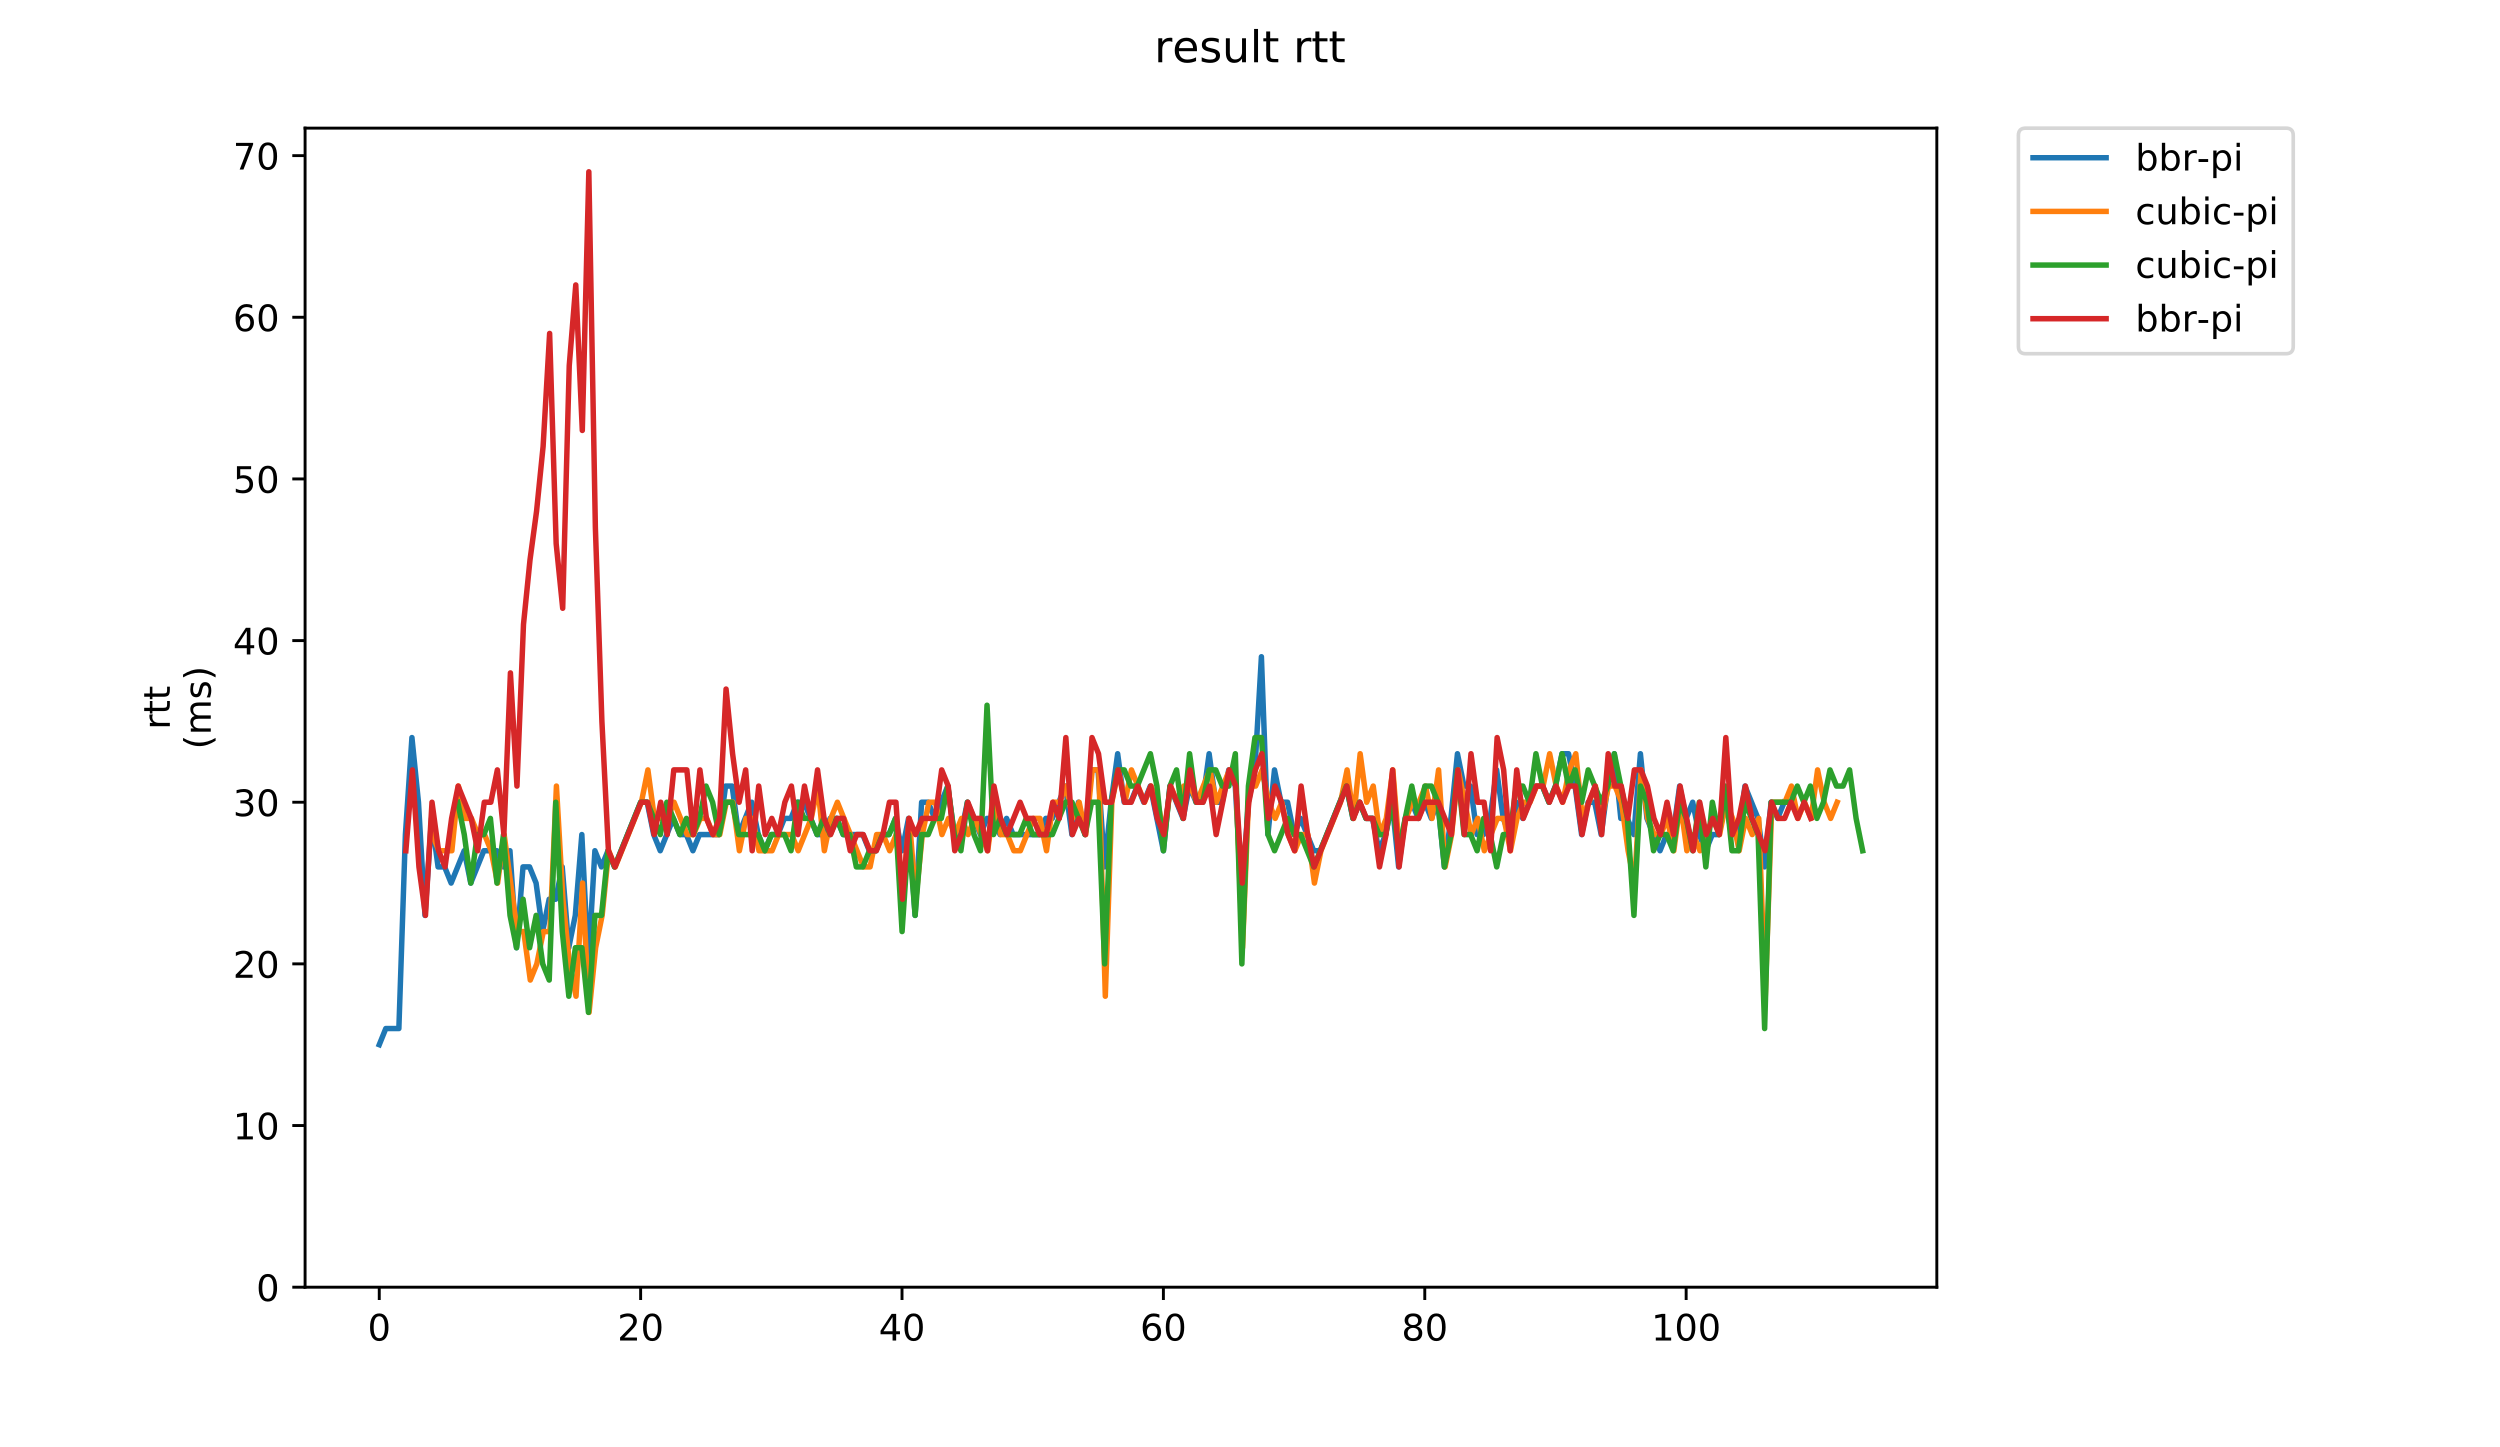 <?xml version="1.0" encoding="utf-8" standalone="no"?>
<!DOCTYPE svg PUBLIC "-//W3C//DTD SVG 1.1//EN"
  "http://www.w3.org/Graphics/SVG/1.1/DTD/svg11.dtd">
<!-- Created with matplotlib (https://matplotlib.org/) -->
<svg height="396pt" version="1.1" viewBox="0 0 684 396" width="684pt" xmlns="http://www.w3.org/2000/svg" xmlns:xlink="http://www.w3.org/1999/xlink">
 <defs>
  <style type="text/css">
*{stroke-linecap:butt;stroke-linejoin:round;}
  </style>
 </defs>
 <g id="figure_1">
  <g id="patch_1">
   <path d="M 0 396 
L 684 396 
L 684 0 
L 0 0 
z
" style="fill:#ffffff;"/>
  </g>
  <g id="axes_1">
   <g id="patch_2">
    <path d="M 83.472 352.174 
L 529.913 352.174 
L 529.913 35.062 
L 83.472 35.062 
z
" style="fill:#ffffff;"/>
   </g>
   <g id="matplotlib.axis_1">
    <g id="xtick_1">
     <g id="line2d_1">
      <defs>
       <path d="M 0 0 
L 0 3.5 
" id="m61454b95df" style="stroke:#000000;stroke-width:0.8;"/>
      </defs>
      <g>
       <use style="stroke:#000000;stroke-width:0.8;" x="103.765" xlink:href="#m61454b95df" y="352.174"/>
      </g>
     </g>
     <g id="text_1">
      <!-- 0 -->
      <defs>
       <path d="M 31.781 66.406 
Q 24.172 66.406 20.328 58.906 
Q 16.5 51.422 16.5 36.375 
Q 16.5 21.391 20.328 13.891 
Q 24.172 6.391 31.781 6.391 
Q 39.453 6.391 43.281 13.891 
Q 47.125 21.391 47.125 36.375 
Q 47.125 51.422 43.281 58.906 
Q 39.453 66.406 31.781 66.406 
z
M 31.781 74.219 
Q 44.047 74.219 50.516 64.516 
Q 56.984 54.828 56.984 36.375 
Q 56.984 17.969 50.516 8.266 
Q 44.047 -1.422 31.781 -1.422 
Q 19.531 -1.422 13.062 8.266 
Q 6.594 17.969 6.594 36.375 
Q 6.594 54.828 13.062 64.516 
Q 19.531 74.219 31.781 74.219 
z
" id="DejaVuSans-48"/>
      </defs>
      <g transform="translate(100.584 366.773)scale(0.1 -0.1)">
       <use xlink:href="#DejaVuSans-48"/>
      </g>
     </g>
    </g>
    <g id="xtick_2">
     <g id="line2d_2">
      <g>
       <use style="stroke:#000000;stroke-width:0.8;" x="175.278" xlink:href="#m61454b95df" y="352.174"/>
      </g>
     </g>
     <g id="text_2">
      <!-- 20 -->
      <defs>
       <path d="M 19.188 8.297 
L 53.609 8.297 
L 53.609 0 
L 7.328 0 
L 7.328 8.297 
Q 12.938 14.109 22.625 23.891 
Q 32.328 33.688 34.812 36.531 
Q 39.547 41.844 41.422 45.531 
Q 43.312 49.219 43.312 52.781 
Q 43.312 58.594 39.234 62.25 
Q 35.156 65.922 28.609 65.922 
Q 23.969 65.922 18.812 64.312 
Q 13.672 62.703 7.812 59.422 
L 7.812 69.391 
Q 13.766 71.781 18.938 73 
Q 24.125 74.219 28.422 74.219 
Q 39.75 74.219 46.484 68.547 
Q 53.219 62.891 53.219 53.422 
Q 53.219 48.922 51.531 44.891 
Q 49.859 40.875 45.406 35.406 
Q 44.188 33.984 37.641 27.219 
Q 31.109 20.453 19.188 8.297 
z
" id="DejaVuSans-50"/>
      </defs>
      <g transform="translate(168.916 366.773)scale(0.1 -0.1)">
       <use xlink:href="#DejaVuSans-50"/>
       <use x="63.623" xlink:href="#DejaVuSans-48"/>
      </g>
     </g>
    </g>
    <g id="xtick_3">
     <g id="line2d_3">
      <g>
       <use style="stroke:#000000;stroke-width:0.8;" x="246.791" xlink:href="#m61454b95df" y="352.174"/>
      </g>
     </g>
     <g id="text_3">
      <!-- 40 -->
      <defs>
       <path d="M 37.797 64.312 
L 12.891 25.391 
L 37.797 25.391 
z
M 35.203 72.906 
L 47.609 72.906 
L 47.609 25.391 
L 58.016 25.391 
L 58.016 17.188 
L 47.609 17.188 
L 47.609 0 
L 37.797 0 
L 37.797 17.188 
L 4.891 17.188 
L 4.891 26.703 
z
" id="DejaVuSans-52"/>
      </defs>
      <g transform="translate(240.429 366.773)scale(0.1 -0.1)">
       <use xlink:href="#DejaVuSans-52"/>
       <use x="63.623" xlink:href="#DejaVuSans-48"/>
      </g>
     </g>
    </g>
    <g id="xtick_4">
     <g id="line2d_4">
      <g>
       <use style="stroke:#000000;stroke-width:0.8;" x="318.305" xlink:href="#m61454b95df" y="352.174"/>
      </g>
     </g>
     <g id="text_4">
      <!-- 60 -->
      <defs>
       <path d="M 33.016 40.375 
Q 26.375 40.375 22.484 35.828 
Q 18.609 31.297 18.609 23.391 
Q 18.609 15.531 22.484 10.953 
Q 26.375 6.391 33.016 6.391 
Q 39.656 6.391 43.531 10.953 
Q 47.406 15.531 47.406 23.391 
Q 47.406 31.297 43.531 35.828 
Q 39.656 40.375 33.016 40.375 
z
M 52.594 71.297 
L 52.594 62.312 
Q 48.875 64.062 45.094 64.984 
Q 41.312 65.922 37.594 65.922 
Q 27.828 65.922 22.672 59.328 
Q 17.531 52.734 16.797 39.406 
Q 19.672 43.656 24.016 45.922 
Q 28.375 48.188 33.594 48.188 
Q 44.578 48.188 50.953 41.516 
Q 57.328 34.859 57.328 23.391 
Q 57.328 12.156 50.688 5.359 
Q 44.047 -1.422 33.016 -1.422 
Q 20.359 -1.422 13.672 8.266 
Q 6.984 17.969 6.984 36.375 
Q 6.984 53.656 15.188 63.938 
Q 23.391 74.219 37.203 74.219 
Q 40.922 74.219 44.703 73.484 
Q 48.484 72.75 52.594 71.297 
z
" id="DejaVuSans-54"/>
      </defs>
      <g transform="translate(311.942 366.773)scale(0.1 -0.1)">
       <use xlink:href="#DejaVuSans-54"/>
       <use x="63.623" xlink:href="#DejaVuSans-48"/>
      </g>
     </g>
    </g>
    <g id="xtick_5">
     <g id="line2d_5">
      <g>
       <use style="stroke:#000000;stroke-width:0.8;" x="389.818" xlink:href="#m61454b95df" y="352.174"/>
      </g>
     </g>
     <g id="text_5">
      <!-- 80 -->
      <defs>
       <path d="M 31.781 34.625 
Q 24.75 34.625 20.719 30.859 
Q 16.703 27.094 16.703 20.516 
Q 16.703 13.922 20.719 10.156 
Q 24.75 6.391 31.781 6.391 
Q 38.812 6.391 42.859 10.172 
Q 46.922 13.969 46.922 20.516 
Q 46.922 27.094 42.891 30.859 
Q 38.875 34.625 31.781 34.625 
z
M 21.922 38.812 
Q 15.578 40.375 12.031 44.719 
Q 8.5 49.078 8.5 55.328 
Q 8.5 64.062 14.719 69.141 
Q 20.953 74.219 31.781 74.219 
Q 42.672 74.219 48.875 69.141 
Q 55.078 64.062 55.078 55.328 
Q 55.078 49.078 51.531 44.719 
Q 48 40.375 41.703 38.812 
Q 48.828 37.156 52.797 32.312 
Q 56.781 27.484 56.781 20.516 
Q 56.781 9.906 50.312 4.234 
Q 43.844 -1.422 31.781 -1.422 
Q 19.734 -1.422 13.25 4.234 
Q 6.781 9.906 6.781 20.516 
Q 6.781 27.484 10.781 32.312 
Q 14.797 37.156 21.922 38.812 
z
M 18.312 54.391 
Q 18.312 48.734 21.844 45.562 
Q 25.391 42.391 31.781 42.391 
Q 38.141 42.391 41.719 45.562 
Q 45.312 48.734 45.312 54.391 
Q 45.312 60.062 41.719 63.234 
Q 38.141 66.406 31.781 66.406 
Q 25.391 66.406 21.844 63.234 
Q 18.312 60.062 18.312 54.391 
z
" id="DejaVuSans-56"/>
      </defs>
      <g transform="translate(383.455 366.773)scale(0.1 -0.1)">
       <use xlink:href="#DejaVuSans-56"/>
       <use x="63.623" xlink:href="#DejaVuSans-48"/>
      </g>
     </g>
    </g>
    <g id="xtick_6">
     <g id="line2d_6">
      <g>
       <use style="stroke:#000000;stroke-width:0.8;" x="461.331" xlink:href="#m61454b95df" y="352.174"/>
      </g>
     </g>
     <g id="text_6">
      <!-- 100 -->
      <defs>
       <path d="M 12.406 8.297 
L 28.516 8.297 
L 28.516 63.922 
L 10.984 60.406 
L 10.984 69.391 
L 28.422 72.906 
L 38.281 72.906 
L 38.281 8.297 
L 54.391 8.297 
L 54.391 0 
L 12.406 0 
z
" id="DejaVuSans-49"/>
      </defs>
      <g transform="translate(451.787 366.773)scale(0.1 -0.1)">
       <use xlink:href="#DejaVuSans-49"/>
       <use x="63.623" xlink:href="#DejaVuSans-48"/>
       <use x="127.246" xlink:href="#DejaVuSans-48"/>
      </g>
     </g>
    </g>
   </g>
   <g id="matplotlib.axis_2">
    <g id="ytick_1">
     <g id="line2d_7">
      <defs>
       <path d="M 0 0 
L -3.5 0 
" id="m5462e926d0" style="stroke:#000000;stroke-width:0.8;"/>
      </defs>
      <g>
       <use style="stroke:#000000;stroke-width:0.8;" x="83.472" xlink:href="#m5462e926d0" y="352.174"/>
      </g>
     </g>
     <g id="text_7">
      <!-- 0 -->
      <g transform="translate(70.11 355.973)scale(0.1 -0.1)">
       <use xlink:href="#DejaVuSans-48"/>
      </g>
     </g>
    </g>
    <g id="ytick_2">
     <g id="line2d_8">
      <g>
       <use style="stroke:#000000;stroke-width:0.8;" x="83.472" xlink:href="#m5462e926d0" y="307.947"/>
      </g>
     </g>
     <g id="text_8">
      <!-- 10 -->
      <g transform="translate(63.747 311.746)scale(0.1 -0.1)">
       <use xlink:href="#DejaVuSans-49"/>
       <use x="63.623" xlink:href="#DejaVuSans-48"/>
      </g>
     </g>
    </g>
    <g id="ytick_3">
     <g id="line2d_9">
      <g>
       <use style="stroke:#000000;stroke-width:0.8;" x="83.472" xlink:href="#m5462e926d0" y="263.719"/>
      </g>
     </g>
     <g id="text_9">
      <!-- 20 -->
      <g transform="translate(63.747 267.518)scale(0.1 -0.1)">
       <use xlink:href="#DejaVuSans-50"/>
       <use x="63.623" xlink:href="#DejaVuSans-48"/>
      </g>
     </g>
    </g>
    <g id="ytick_4">
     <g id="line2d_10">
      <g>
       <use style="stroke:#000000;stroke-width:0.8;" x="83.472" xlink:href="#m5462e926d0" y="219.491"/>
      </g>
     </g>
     <g id="text_10">
      <!-- 30 -->
      <defs>
       <path d="M 40.578 39.312 
Q 47.656 37.797 51.625 33 
Q 55.609 28.219 55.609 21.188 
Q 55.609 10.406 48.188 4.484 
Q 40.766 -1.422 27.094 -1.422 
Q 22.516 -1.422 17.656 -0.516 
Q 12.797 0.391 7.625 2.203 
L 7.625 11.719 
Q 11.719 9.328 16.594 8.109 
Q 21.484 6.891 26.812 6.891 
Q 36.078 6.891 40.938 10.547 
Q 45.797 14.203 45.797 21.188 
Q 45.797 27.641 41.281 31.266 
Q 36.766 34.906 28.719 34.906 
L 20.219 34.906 
L 20.219 43.016 
L 29.109 43.016 
Q 36.375 43.016 40.234 45.922 
Q 44.094 48.828 44.094 54.297 
Q 44.094 59.906 40.109 62.906 
Q 36.141 65.922 28.719 65.922 
Q 24.656 65.922 20.016 65.031 
Q 15.375 64.156 9.812 62.312 
L 9.812 71.094 
Q 15.438 72.656 20.344 73.438 
Q 25.25 74.219 29.594 74.219 
Q 40.828 74.219 47.359 69.109 
Q 53.906 64.016 53.906 55.328 
Q 53.906 49.266 50.438 45.094 
Q 46.969 40.922 40.578 39.312 
z
" id="DejaVuSans-51"/>
      </defs>
      <g transform="translate(63.747 223.291)scale(0.1 -0.1)">
       <use xlink:href="#DejaVuSans-51"/>
       <use x="63.623" xlink:href="#DejaVuSans-48"/>
      </g>
     </g>
    </g>
    <g id="ytick_5">
     <g id="line2d_11">
      <g>
       <use style="stroke:#000000;stroke-width:0.8;" x="83.472" xlink:href="#m5462e926d0" y="175.264"/>
      </g>
     </g>
     <g id="text_11">
      <!-- 40 -->
      <g transform="translate(63.747 179.063)scale(0.1 -0.1)">
       <use xlink:href="#DejaVuSans-52"/>
       <use x="63.623" xlink:href="#DejaVuSans-48"/>
      </g>
     </g>
    </g>
    <g id="ytick_6">
     <g id="line2d_12">
      <g>
       <use style="stroke:#000000;stroke-width:0.8;" x="83.472" xlink:href="#m5462e926d0" y="131.036"/>
      </g>
     </g>
     <g id="text_12">
      <!-- 50 -->
      <defs>
       <path d="M 10.797 72.906 
L 49.516 72.906 
L 49.516 64.594 
L 19.828 64.594 
L 19.828 46.734 
Q 21.969 47.469 24.109 47.828 
Q 26.266 48.188 28.422 48.188 
Q 40.625 48.188 47.75 41.5 
Q 54.891 34.812 54.891 23.391 
Q 54.891 11.625 47.562 5.094 
Q 40.234 -1.422 26.906 -1.422 
Q 22.312 -1.422 17.547 -0.641 
Q 12.797 0.141 7.719 1.703 
L 7.719 11.625 
Q 12.109 9.234 16.797 8.062 
Q 21.484 6.891 26.703 6.891 
Q 35.156 6.891 40.078 11.328 
Q 45.016 15.766 45.016 23.391 
Q 45.016 31 40.078 35.438 
Q 35.156 39.891 26.703 39.891 
Q 22.75 39.891 18.812 39.016 
Q 14.891 38.141 10.797 36.281 
z
" id="DejaVuSans-53"/>
      </defs>
      <g transform="translate(63.747 134.836)scale(0.1 -0.1)">
       <use xlink:href="#DejaVuSans-53"/>
       <use x="63.623" xlink:href="#DejaVuSans-48"/>
      </g>
     </g>
    </g>
    <g id="ytick_7">
     <g id="line2d_13">
      <g>
       <use style="stroke:#000000;stroke-width:0.8;" x="83.472" xlink:href="#m5462e926d0" y="86.809"/>
      </g>
     </g>
     <g id="text_13">
      <!-- 60 -->
      <g transform="translate(63.747 90.608)scale(0.1 -0.1)">
       <use xlink:href="#DejaVuSans-54"/>
       <use x="63.623" xlink:href="#DejaVuSans-48"/>
      </g>
     </g>
    </g>
    <g id="ytick_8">
     <g id="line2d_14">
      <g>
       <use style="stroke:#000000;stroke-width:0.8;" x="83.472" xlink:href="#m5462e926d0" y="42.581"/>
      </g>
     </g>
     <g id="text_14">
      <!-- 70 -->
      <defs>
       <path d="M 8.203 72.906 
L 55.078 72.906 
L 55.078 68.703 
L 28.609 0 
L 18.312 0 
L 43.219 64.594 
L 8.203 64.594 
z
" id="DejaVuSans-55"/>
      </defs>
      <g transform="translate(63.747 46.38)scale(0.1 -0.1)">
       <use xlink:href="#DejaVuSans-55"/>
       <use x="63.623" xlink:href="#DejaVuSans-48"/>
      </g>
     </g>
    </g>
    <g id="text_15">
     <!-- rtt -->
     <defs>
      <path d="M 41.109 46.297 
Q 39.594 47.172 37.812 47.578 
Q 36.031 48 33.891 48 
Q 26.266 48 22.188 43.047 
Q 18.109 38.094 18.109 28.812 
L 18.109 0 
L 9.078 0 
L 9.078 54.688 
L 18.109 54.688 
L 18.109 46.188 
Q 20.953 51.172 25.484 53.578 
Q 30.031 56 36.531 56 
Q 37.453 56 38.578 55.875 
Q 39.703 55.766 41.062 55.516 
z
" id="DejaVuSans-114"/>
      <path d="M 18.312 70.219 
L 18.312 54.688 
L 36.812 54.688 
L 36.812 47.703 
L 18.312 47.703 
L 18.312 18.016 
Q 18.312 11.328 20.141 9.422 
Q 21.969 7.516 27.594 7.516 
L 36.812 7.516 
L 36.812 0 
L 27.594 0 
Q 17.188 0 13.234 3.875 
Q 9.281 7.766 9.281 18.016 
L 9.281 47.703 
L 2.688 47.703 
L 2.688 54.688 
L 9.281 54.688 
L 9.281 70.219 
z
" id="DejaVuSans-116"/>
     </defs>
     <g transform="translate(46.47 199.594)rotate(-90)scale(0.1 -0.1)">
      <use xlink:href="#DejaVuSans-114"/>
      <use x="41.113" xlink:href="#DejaVuSans-116"/>
      <use x="80.322" xlink:href="#DejaVuSans-116"/>
     </g>
     <!-- (ms) -->
     <defs>
      <path d="M 31 75.875 
Q 24.469 64.656 21.281 53.656 
Q 18.109 42.672 18.109 31.391 
Q 18.109 20.125 21.312 9.062 
Q 24.516 -2 31 -13.188 
L 23.188 -13.188 
Q 15.875 -1.703 12.234 9.375 
Q 8.594 20.453 8.594 31.391 
Q 8.594 42.281 12.203 53.312 
Q 15.828 64.359 23.188 75.875 
z
" id="DejaVuSans-40"/>
      <path d="M 52 44.188 
Q 55.375 50.25 60.062 53.125 
Q 64.75 56 71.094 56 
Q 79.641 56 84.281 50.016 
Q 88.922 44.047 88.922 33.016 
L 88.922 0 
L 79.891 0 
L 79.891 32.719 
Q 79.891 40.578 77.094 44.375 
Q 74.312 48.188 68.609 48.188 
Q 61.625 48.188 57.562 43.547 
Q 53.516 38.922 53.516 30.906 
L 53.516 0 
L 44.484 0 
L 44.484 32.719 
Q 44.484 40.625 41.703 44.406 
Q 38.922 48.188 33.109 48.188 
Q 26.219 48.188 22.156 43.531 
Q 18.109 38.875 18.109 30.906 
L 18.109 0 
L 9.078 0 
L 9.078 54.688 
L 18.109 54.688 
L 18.109 46.188 
Q 21.188 51.219 25.484 53.609 
Q 29.781 56 35.688 56 
Q 41.656 56 45.828 52.969 
Q 50 49.953 52 44.188 
z
" id="DejaVuSans-109"/>
      <path d="M 44.281 53.078 
L 44.281 44.578 
Q 40.484 46.531 36.375 47.5 
Q 32.281 48.484 27.875 48.484 
Q 21.188 48.484 17.844 46.438 
Q 14.5 44.391 14.5 40.281 
Q 14.5 37.156 16.891 35.375 
Q 19.281 33.594 26.516 31.984 
L 29.594 31.297 
Q 39.156 29.25 43.188 25.516 
Q 47.219 21.781 47.219 15.094 
Q 47.219 7.469 41.188 3.016 
Q 35.156 -1.422 24.609 -1.422 
Q 20.219 -1.422 15.453 -0.562 
Q 10.688 0.297 5.422 2 
L 5.422 11.281 
Q 10.406 8.688 15.234 7.391 
Q 20.062 6.109 24.812 6.109 
Q 31.156 6.109 34.562 8.281 
Q 37.984 10.453 37.984 14.406 
Q 37.984 18.062 35.516 20.016 
Q 33.062 21.969 24.703 23.781 
L 21.578 24.516 
Q 13.234 26.266 9.516 29.906 
Q 5.812 33.547 5.812 39.891 
Q 5.812 47.609 11.281 51.797 
Q 16.75 56 26.812 56 
Q 31.781 56 36.172 55.266 
Q 40.578 54.547 44.281 53.078 
z
" id="DejaVuSans-115"/>
      <path d="M 8.016 75.875 
L 15.828 75.875 
Q 23.141 64.359 26.781 53.312 
Q 30.422 42.281 30.422 31.391 
Q 30.422 20.453 26.781 9.375 
Q 23.141 -1.703 15.828 -13.188 
L 8.016 -13.188 
Q 14.5 -2 17.703 9.062 
Q 20.906 20.125 20.906 31.391 
Q 20.906 42.672 17.703 53.656 
Q 14.5 64.656 8.016 75.875 
z
" id="DejaVuSans-41"/>
     </defs>
     <g transform="translate(57.668 204.995)rotate(-90)scale(0.1 -0.1)">
      <use xlink:href="#DejaVuSans-40"/>
      <use x="39.014" xlink:href="#DejaVuSans-109"/>
      <use x="136.426" xlink:href="#DejaVuSans-115"/>
      <use x="188.525" xlink:href="#DejaVuSans-41"/>
     </g>
    </g>
   </g>
   <g id="line2d_15">
    <path clip-path="url(#p58e3fdea45)" d="M 103.765 285.833 
L 105.553 281.41 
L 109.129 281.41 
L 110.916 228.337 
L 112.704 201.8 
L 114.492 219.491 
L 116.28 250.451 
L 118.068 223.914 
L 119.856 237.182 
L 121.643 237.182 
L 123.431 241.605 
L 127.007 232.76 
L 128.795 241.605 
L 132.37 232.76 
L 135.946 232.76 
L 137.734 237.182 
L 139.522 232.76 
L 141.31 259.296 
L 143.097 237.182 
L 144.885 237.182 
L 146.673 241.605 
L 148.461 254.874 
L 150.249 246.028 
L 152.036 246.028 
L 153.824 237.182 
L 155.612 259.296 
L 157.4 250.451 
L 159.188 228.337 
L 160.976 263.719 
L 162.763 232.76 
L 164.551 237.182 
L 166.339 232.76 
L 168.127 237.182 
L 175.278 219.491 
L 177.066 219.491 
L 178.854 228.337 
L 180.642 232.76 
L 184.217 223.914 
L 186.005 228.337 
L 187.793 228.337 
L 189.581 232.76 
L 191.369 228.337 
L 196.732 228.337 
L 198.52 215.069 
L 200.308 215.069 
L 202.096 228.337 
L 205.671 219.491 
L 207.459 228.337 
L 209.247 232.76 
L 211.035 228.337 
L 212.823 228.337 
L 214.611 223.914 
L 216.398 223.914 
L 218.186 219.491 
L 219.974 219.491 
L 223.55 228.337 
L 225.337 228.337 
L 227.125 223.914 
L 228.913 223.914 
L 230.701 228.337 
L 236.064 228.337 
L 237.852 232.76 
L 239.64 232.76 
L 241.428 228.337 
L 243.216 228.337 
L 245.004 223.914 
L 246.791 232.76 
L 248.579 223.914 
L 250.367 250.451 
L 252.155 219.491 
L 253.943 219.491 
L 255.731 223.914 
L 259.306 215.069 
L 261.094 228.337 
L 262.882 228.337 
L 264.67 219.491 
L 268.245 228.337 
L 270.033 223.914 
L 271.821 223.914 
L 273.609 228.337 
L 275.397 223.914 
L 277.185 228.337 
L 284.336 228.337 
L 286.124 223.914 
L 287.912 223.914 
L 291.487 215.069 
L 293.275 228.337 
L 295.063 219.491 
L 296.851 228.337 
L 298.638 210.646 
L 300.426 210.646 
L 302.214 237.182 
L 304.002 219.491 
L 305.79 206.223 
L 307.578 219.491 
L 309.365 219.491 
L 311.153 215.069 
L 312.941 219.491 
L 314.729 215.069 
L 318.305 232.76 
L 320.092 215.069 
L 323.668 223.914 
L 325.456 215.069 
L 327.244 219.491 
L 329.032 219.491 
L 330.819 206.223 
L 332.607 219.491 
L 334.395 219.491 
L 336.183 210.646 
L 337.971 215.069 
L 339.759 246.028 
L 341.546 219.491 
L 343.334 210.646 
L 345.122 179.687 
L 346.91 228.337 
L 348.698 210.646 
L 350.486 219.491 
L 352.273 219.491 
L 354.061 228.337 
L 355.849 223.914 
L 359.425 232.76 
L 361.213 232.76 
L 368.364 215.069 
L 370.152 223.914 
L 371.939 219.491 
L 373.727 223.914 
L 375.515 223.914 
L 377.303 232.76 
L 379.091 228.337 
L 380.879 219.491 
L 382.666 237.182 
L 384.454 223.914 
L 386.242 219.491 
L 388.03 223.914 
L 389.818 219.491 
L 391.606 223.914 
L 393.393 219.491 
L 395.181 237.182 
L 396.969 223.914 
L 398.757 206.223 
L 400.545 215.069 
L 402.333 215.069 
L 404.12 228.337 
L 405.908 228.337 
L 407.696 223.914 
L 409.484 210.646 
L 411.272 223.914 
L 413.06 228.337 
L 414.847 219.491 
L 416.635 223.914 
L 420.211 215.069 
L 421.999 215.069 
L 423.787 219.491 
L 425.574 215.069 
L 427.362 206.223 
L 429.15 206.223 
L 430.938 215.069 
L 432.726 228.337 
L 434.514 219.491 
L 436.301 219.491 
L 438.089 228.337 
L 439.877 215.069 
L 441.665 206.223 
L 443.453 223.914 
L 445.24 223.914 
L 447.028 228.337 
L 448.816 206.223 
L 450.604 223.914 
L 454.18 232.76 
L 455.967 228.337 
L 457.755 228.337 
L 459.543 215.069 
L 461.331 223.914 
L 463.119 219.491 
L 464.907 228.337 
L 466.694 232.76 
L 468.482 228.337 
L 470.27 228.337 
L 472.058 219.491 
L 473.846 228.337 
L 475.634 228.337 
L 477.421 215.069 
L 480.997 223.914 
L 482.785 237.182 
L 484.573 219.491 
L 486.361 223.914 
L 488.148 219.491 
L 488.148 219.491 
" style="fill:none;stroke:#1f77b4;stroke-linecap:square;stroke-width:1.5;"/>
   </g>
   <g id="line2d_16">
    <path clip-path="url(#p58e3fdea45)" d="M 118.268 228.337 
L 120.056 232.76 
L 123.631 232.76 
L 125.419 215.069 
L 127.207 223.914 
L 128.995 223.914 
L 130.783 228.337 
L 132.571 228.337 
L 134.358 232.76 
L 136.146 241.605 
L 137.934 228.337 
L 141.51 254.874 
L 143.298 254.874 
L 145.085 268.142 
L 146.873 263.719 
L 148.661 254.874 
L 150.449 254.874 
L 152.237 215.069 
L 154.025 246.028 
L 155.812 263.719 
L 157.6 272.565 
L 159.388 241.605 
L 161.176 276.987 
L 162.964 259.296 
L 164.752 250.451 
L 166.539 232.76 
L 168.327 237.182 
L 175.479 219.491 
L 177.266 210.646 
L 179.054 223.914 
L 182.63 223.914 
L 184.418 219.491 
L 187.993 228.337 
L 189.781 228.337 
L 191.569 223.914 
L 193.357 223.914 
L 195.145 228.337 
L 196.932 228.337 
L 198.72 219.491 
L 200.508 219.491 
L 202.296 232.76 
L 204.084 223.914 
L 205.872 223.914 
L 207.659 232.76 
L 211.235 232.76 
L 213.023 228.337 
L 216.599 228.337 
L 218.386 232.76 
L 221.962 223.914 
L 223.75 215.069 
L 225.538 232.76 
L 227.326 223.914 
L 229.113 219.491 
L 236.265 237.182 
L 238.053 237.182 
L 239.84 228.337 
L 241.628 228.337 
L 243.416 232.76 
L 245.204 228.337 
L 246.992 246.028 
L 248.78 223.914 
L 250.567 246.028 
L 252.355 228.337 
L 254.143 219.491 
L 255.931 219.491 
L 257.719 228.337 
L 259.506 223.914 
L 261.294 228.337 
L 263.082 223.914 
L 264.87 228.337 
L 266.658 223.914 
L 270.233 232.76 
L 272.021 219.491 
L 273.809 228.337 
L 275.597 228.337 
L 277.385 232.76 
L 279.173 232.76 
L 282.748 223.914 
L 284.536 223.914 
L 286.324 232.76 
L 288.112 219.491 
L 289.9 219.491 
L 291.687 215.069 
L 293.475 223.914 
L 295.263 219.491 
L 297.051 228.337 
L 298.839 210.646 
L 300.627 210.646 
L 302.414 272.565 
L 304.202 219.491 
L 305.99 210.646 
L 307.778 219.491 
L 309.566 210.646 
L 313.141 219.491 
L 314.929 215.069 
L 316.717 219.491 
L 318.505 228.337 
L 320.293 215.069 
L 322.081 219.491 
L 323.868 215.069 
L 325.656 215.069 
L 327.444 219.491 
L 331.02 210.646 
L 332.807 219.491 
L 336.383 210.646 
L 338.171 215.069 
L 339.959 259.296 
L 341.747 215.069 
L 343.534 215.069 
L 345.322 210.646 
L 347.11 219.491 
L 348.898 223.914 
L 350.686 219.491 
L 352.474 228.337 
L 354.261 232.76 
L 356.049 228.337 
L 357.837 228.337 
L 359.625 241.605 
L 361.413 232.76 
L 366.776 219.491 
L 368.564 210.646 
L 370.352 223.914 
L 372.14 206.223 
L 373.928 219.491 
L 375.715 215.069 
L 377.503 228.337 
L 379.291 223.914 
L 381.079 210.646 
L 382.867 232.76 
L 384.655 223.914 
L 386.442 219.491 
L 388.23 219.491 
L 390.018 215.069 
L 391.806 223.914 
L 393.594 210.646 
L 395.382 237.182 
L 397.169 228.337 
L 398.957 210.646 
L 402.533 228.337 
L 404.321 223.914 
L 406.108 232.76 
L 409.684 223.914 
L 411.472 223.914 
L 413.26 232.76 
L 415.048 223.914 
L 416.835 219.491 
L 418.623 219.491 
L 420.411 215.069 
L 422.199 215.069 
L 423.987 206.223 
L 425.775 215.069 
L 427.562 219.491 
L 429.35 210.646 
L 431.138 206.223 
L 432.926 223.914 
L 436.502 215.069 
L 438.289 223.914 
L 440.077 215.069 
L 441.865 215.069 
L 443.653 219.491 
L 445.441 232.76 
L 447.229 241.605 
L 449.016 210.646 
L 450.804 223.914 
L 452.592 228.337 
L 454.38 228.337 
L 456.168 223.914 
L 457.956 232.76 
L 459.743 219.491 
L 461.531 232.76 
L 463.319 228.337 
L 465.107 232.76 
L 468.682 223.914 
L 470.47 228.337 
L 472.258 219.491 
L 474.046 223.914 
L 475.834 232.76 
L 477.622 223.914 
L 479.409 228.337 
L 481.197 223.914 
L 482.985 272.565 
L 484.773 219.491 
L 488.349 219.491 
L 490.136 215.069 
L 491.924 223.914 
L 493.712 219.491 
L 495.5 223.914 
L 497.288 210.646 
L 499.076 219.491 
L 500.863 223.914 
L 502.651 219.491 
L 502.651 219.491 
" style="fill:none;stroke:#ff7f0e;stroke-linecap:square;stroke-width:1.5;"/>
   </g>
   <g id="line2d_17">
    <path clip-path="url(#p58e3fdea45)" d="M 125.237 219.491 
L 127.025 228.337 
L 128.813 241.605 
L 130.6 228.337 
L 132.388 228.337 
L 134.176 223.914 
L 135.964 241.605 
L 137.752 228.337 
L 139.54 250.451 
L 141.327 259.296 
L 143.115 246.028 
L 144.903 259.296 
L 146.691 250.451 
L 148.479 263.719 
L 150.267 268.142 
L 152.054 219.491 
L 153.842 254.874 
L 155.63 272.565 
L 157.418 259.296 
L 159.206 259.296 
L 160.994 276.987 
L 162.781 250.451 
L 164.569 250.451 
L 166.357 232.76 
L 168.145 237.182 
L 175.296 219.491 
L 177.084 219.491 
L 180.66 228.337 
L 182.447 219.491 
L 186.023 228.337 
L 187.811 223.914 
L 189.599 228.337 
L 191.387 223.914 
L 193.174 215.069 
L 194.962 219.491 
L 196.75 228.337 
L 198.538 219.491 
L 200.326 219.491 
L 202.114 228.337 
L 207.477 228.337 
L 209.265 232.76 
L 211.053 228.337 
L 214.628 228.337 
L 216.416 232.76 
L 218.204 219.491 
L 219.992 223.914 
L 221.78 223.914 
L 223.568 228.337 
L 225.355 223.914 
L 227.143 228.337 
L 228.931 223.914 
L 230.719 228.337 
L 232.507 228.337 
L 234.295 237.182 
L 236.082 237.182 
L 237.87 232.76 
L 239.658 232.76 
L 241.446 228.337 
L 243.234 228.337 
L 245.021 223.914 
L 246.809 254.874 
L 248.597 228.337 
L 250.385 250.451 
L 252.173 228.337 
L 253.961 228.337 
L 255.748 223.914 
L 257.536 223.914 
L 259.324 215.069 
L 261.112 228.337 
L 262.9 232.76 
L 264.688 219.491 
L 266.475 228.337 
L 268.263 232.76 
L 270.051 192.955 
L 271.839 228.337 
L 273.627 223.914 
L 275.415 228.337 
L 278.99 228.337 
L 280.778 223.914 
L 282.566 228.337 
L 287.929 228.337 
L 291.505 219.491 
L 293.293 219.491 
L 296.869 228.337 
L 298.656 219.491 
L 300.444 219.491 
L 302.232 263.719 
L 304.02 219.491 
L 305.808 210.646 
L 307.596 210.646 
L 309.383 215.069 
L 311.171 215.069 
L 314.747 206.223 
L 316.535 215.069 
L 318.322 232.76 
L 320.11 215.069 
L 321.898 210.646 
L 323.686 223.914 
L 325.474 206.223 
L 327.262 219.491 
L 329.049 219.491 
L 330.837 210.646 
L 332.625 210.646 
L 334.413 215.069 
L 336.201 215.069 
L 337.989 206.223 
L 339.776 263.719 
L 341.564 215.069 
L 343.352 201.8 
L 345.14 201.8 
L 346.928 228.337 
L 348.716 232.76 
L 352.291 223.914 
L 354.079 228.337 
L 355.867 228.337 
L 359.443 237.182 
L 368.382 215.069 
L 370.17 223.914 
L 371.957 219.491 
L 373.745 223.914 
L 375.533 223.914 
L 377.321 228.337 
L 379.109 228.337 
L 380.897 219.491 
L 382.684 232.76 
L 386.26 215.069 
L 388.048 223.914 
L 389.836 215.069 
L 391.623 215.069 
L 393.411 219.491 
L 395.199 237.182 
L 396.987 228.337 
L 398.775 210.646 
L 400.563 228.337 
L 402.35 228.337 
L 404.138 232.76 
L 405.926 223.914 
L 407.714 228.337 
L 409.502 237.182 
L 411.29 228.337 
L 413.077 228.337 
L 414.865 215.069 
L 416.653 215.069 
L 418.441 219.491 
L 420.229 206.223 
L 422.017 215.069 
L 423.804 219.491 
L 425.592 215.069 
L 427.38 206.223 
L 429.168 215.069 
L 430.956 210.646 
L 432.744 219.491 
L 434.531 210.646 
L 438.107 219.491 
L 439.895 215.069 
L 441.683 206.223 
L 445.258 223.914 
L 447.046 250.451 
L 448.834 215.069 
L 450.622 219.491 
L 452.41 232.76 
L 454.198 228.337 
L 455.985 228.337 
L 457.773 232.76 
L 459.561 219.491 
L 461.349 223.914 
L 463.137 232.76 
L 464.924 219.491 
L 466.712 237.182 
L 468.5 219.491 
L 470.288 228.337 
L 472.076 215.069 
L 473.864 232.76 
L 475.651 232.76 
L 477.439 219.491 
L 481.015 228.337 
L 482.803 281.41 
L 484.591 219.491 
L 489.954 219.491 
L 491.742 215.069 
L 493.53 219.491 
L 495.318 215.069 
L 497.105 223.914 
L 498.893 219.491 
L 500.681 210.646 
L 502.469 215.069 
L 504.257 215.069 
L 506.045 210.646 
L 507.832 223.914 
L 509.62 232.76 
L 509.62 232.76 
" style="fill:none;stroke:#2ca02c;stroke-linecap:square;stroke-width:1.5;"/>
   </g>
   <g id="line2d_18">
    <path clip-path="url(#p58e3fdea45)" d="M 111.045 232.76 
L 112.833 210.646 
L 114.621 237.182 
L 116.409 250.451 
L 118.196 219.491 
L 119.984 232.76 
L 121.772 237.182 
L 123.56 223.914 
L 125.348 215.069 
L 128.923 223.914 
L 130.711 232.76 
L 132.499 219.491 
L 134.287 219.491 
L 136.075 210.646 
L 137.863 228.337 
L 139.65 184.109 
L 141.438 215.069 
L 143.226 170.841 
L 145.014 153.15 
L 146.802 139.882 
L 148.59 122.191 
L 150.377 91.232 
L 152.165 148.727 
L 153.953 166.418 
L 155.741 100.077 
L 157.529 77.963 
L 159.317 117.768 
L 161.104 47.004 
L 162.892 144.305 
L 164.68 197.378 
L 166.468 232.76 
L 168.256 237.182 
L 175.407 219.491 
L 177.195 219.491 
L 178.983 228.337 
L 180.77 219.491 
L 182.558 228.337 
L 184.346 210.646 
L 187.922 210.646 
L 189.71 228.337 
L 191.497 210.646 
L 193.285 223.914 
L 195.073 228.337 
L 196.861 223.914 
L 198.649 188.532 
L 200.437 206.223 
L 202.224 219.491 
L 204.012 210.646 
L 205.8 232.76 
L 207.588 215.069 
L 209.376 228.337 
L 211.164 223.914 
L 212.951 228.337 
L 214.739 219.491 
L 216.527 215.069 
L 218.315 228.337 
L 220.103 215.069 
L 221.891 223.914 
L 223.678 210.646 
L 225.466 223.914 
L 227.254 228.337 
L 229.042 223.914 
L 230.83 223.914 
L 232.618 232.76 
L 234.405 228.337 
L 236.193 228.337 
L 237.981 232.76 
L 239.769 232.76 
L 241.557 228.337 
L 243.345 219.491 
L 245.132 219.491 
L 246.92 246.028 
L 248.708 223.914 
L 250.496 228.337 
L 252.284 223.914 
L 255.859 223.914 
L 257.647 210.646 
L 259.435 215.069 
L 261.223 232.76 
L 263.011 228.337 
L 264.798 219.491 
L 266.586 223.914 
L 268.374 223.914 
L 270.162 232.76 
L 271.95 215.069 
L 273.738 223.914 
L 275.525 228.337 
L 279.101 219.491 
L 280.889 223.914 
L 282.677 223.914 
L 284.465 228.337 
L 286.252 228.337 
L 288.04 219.491 
L 289.828 223.914 
L 291.616 201.8 
L 293.404 228.337 
L 295.192 223.914 
L 296.979 228.337 
L 298.767 201.8 
L 300.555 206.223 
L 302.343 219.491 
L 304.131 219.491 
L 305.919 210.646 
L 307.706 219.491 
L 309.494 219.491 
L 311.282 215.069 
L 313.07 219.491 
L 314.858 215.069 
L 316.646 223.914 
L 318.433 228.337 
L 320.221 215.069 
L 323.797 223.914 
L 325.585 210.646 
L 327.372 219.491 
L 329.16 219.491 
L 330.948 215.069 
L 332.736 228.337 
L 336.312 210.646 
L 338.099 215.069 
L 339.887 241.605 
L 341.675 219.491 
L 343.463 210.646 
L 345.251 206.223 
L 347.039 223.914 
L 348.826 215.069 
L 350.614 219.491 
L 352.402 228.337 
L 354.19 232.76 
L 355.978 215.069 
L 357.766 228.337 
L 359.553 237.182 
L 368.493 215.069 
L 370.28 223.914 
L 372.068 219.491 
L 373.856 223.914 
L 375.644 223.914 
L 377.432 237.182 
L 379.22 228.337 
L 381.007 210.646 
L 382.795 237.182 
L 384.583 223.914 
L 388.159 223.914 
L 389.947 219.491 
L 393.522 219.491 
L 397.098 228.337 
L 398.886 210.646 
L 400.673 228.337 
L 402.461 206.223 
L 404.249 219.491 
L 406.037 219.491 
L 407.825 232.76 
L 409.613 201.8 
L 411.4 210.646 
L 413.188 232.76 
L 414.976 210.646 
L 416.764 223.914 
L 420.34 215.069 
L 422.127 215.069 
L 423.915 219.491 
L 425.703 215.069 
L 427.491 219.491 
L 429.279 215.069 
L 431.067 215.069 
L 432.854 228.337 
L 434.642 219.491 
L 436.43 215.069 
L 438.218 228.337 
L 440.006 206.223 
L 441.794 215.069 
L 443.581 215.069 
L 445.369 223.914 
L 447.157 210.646 
L 448.945 210.646 
L 450.733 215.069 
L 452.521 223.914 
L 454.308 228.337 
L 456.096 219.491 
L 457.884 228.337 
L 459.672 215.069 
L 463.247 232.76 
L 465.035 219.491 
L 466.823 228.337 
L 468.611 223.914 
L 470.399 228.337 
L 472.187 201.8 
L 473.974 228.337 
L 475.762 223.914 
L 477.55 215.069 
L 479.338 223.914 
L 482.914 232.76 
L 484.701 219.491 
L 486.489 223.914 
L 488.277 223.914 
L 490.065 219.491 
L 491.853 223.914 
L 493.641 219.491 
L 495.428 223.914 
L 495.428 223.914 
" style="fill:none;stroke:#d62728;stroke-linecap:square;stroke-width:1.5;"/>
   </g>
   <g id="patch_3">
    <path d="M 83.472 352.174 
L 83.472 35.062 
" style="fill:none;stroke:#000000;stroke-linecap:square;stroke-linejoin:miter;stroke-width:0.8;"/>
   </g>
   <g id="patch_4">
    <path d="M 529.913 352.174 
L 529.913 35.062 
" style="fill:none;stroke:#000000;stroke-linecap:square;stroke-linejoin:miter;stroke-width:0.8;"/>
   </g>
   <g id="patch_5">
    <path d="M 83.472 352.174 
L 529.913 352.174 
" style="fill:none;stroke:#000000;stroke-linecap:square;stroke-linejoin:miter;stroke-width:0.8;"/>
   </g>
   <g id="patch_6">
    <path d="M 83.472 35.062 
L 529.913 35.062 
" style="fill:none;stroke:#000000;stroke-linecap:square;stroke-linejoin:miter;stroke-width:0.8;"/>
   </g>
   <g id="legend_1">
    <g id="patch_7">
     <path d="M 554.235 96.775 
L 625.43 96.775 
Q 627.43 96.775 627.43 94.775 
L 627.43 37.062 
Q 627.43 35.062 625.43 35.062 
L 554.235 35.062 
Q 552.235 35.062 552.235 37.062 
L 552.235 94.775 
Q 552.235 96.775 554.235 96.775 
z
" style="fill:#ffffff;opacity:0.8;stroke:#cccccc;stroke-linejoin:miter;"/>
    </g>
    <g id="line2d_19">
     <path d="M 556.235 43.161 
L 576.235 43.161 
" style="fill:none;stroke:#1f77b4;stroke-linecap:square;stroke-width:1.5;"/>
    </g>
    <g id="line2d_20"/>
    <g id="text_16">
     <!-- bbr-pi -->
     <defs>
      <path d="M 48.688 27.297 
Q 48.688 37.203 44.609 42.844 
Q 40.531 48.484 33.406 48.484 
Q 26.266 48.484 22.188 42.844 
Q 18.109 37.203 18.109 27.297 
Q 18.109 17.391 22.188 11.75 
Q 26.266 6.109 33.406 6.109 
Q 40.531 6.109 44.609 11.75 
Q 48.688 17.391 48.688 27.297 
z
M 18.109 46.391 
Q 20.953 51.266 25.266 53.625 
Q 29.594 56 35.594 56 
Q 45.562 56 51.781 48.094 
Q 58.016 40.188 58.016 27.297 
Q 58.016 14.406 51.781 6.484 
Q 45.562 -1.422 35.594 -1.422 
Q 29.594 -1.422 25.266 0.953 
Q 20.953 3.328 18.109 8.203 
L 18.109 0 
L 9.078 0 
L 9.078 75.984 
L 18.109 75.984 
z
" id="DejaVuSans-98"/>
      <path d="M 4.891 31.391 
L 31.203 31.391 
L 31.203 23.391 
L 4.891 23.391 
z
" id="DejaVuSans-45"/>
      <path d="M 18.109 8.203 
L 18.109 -20.797 
L 9.078 -20.797 
L 9.078 54.688 
L 18.109 54.688 
L 18.109 46.391 
Q 20.953 51.266 25.266 53.625 
Q 29.594 56 35.594 56 
Q 45.562 56 51.781 48.094 
Q 58.016 40.188 58.016 27.297 
Q 58.016 14.406 51.781 6.484 
Q 45.562 -1.422 35.594 -1.422 
Q 29.594 -1.422 25.266 0.953 
Q 20.953 3.328 18.109 8.203 
z
M 48.688 27.297 
Q 48.688 37.203 44.609 42.844 
Q 40.531 48.484 33.406 48.484 
Q 26.266 48.484 22.188 42.844 
Q 18.109 37.203 18.109 27.297 
Q 18.109 17.391 22.188 11.75 
Q 26.266 6.109 33.406 6.109 
Q 40.531 6.109 44.609 11.75 
Q 48.688 17.391 48.688 27.297 
z
" id="DejaVuSans-112"/>
      <path d="M 9.422 54.688 
L 18.406 54.688 
L 18.406 0 
L 9.422 0 
z
M 9.422 75.984 
L 18.406 75.984 
L 18.406 64.594 
L 9.422 64.594 
z
" id="DejaVuSans-105"/>
     </defs>
     <g transform="translate(584.235 46.661)scale(0.1 -0.1)">
      <use xlink:href="#DejaVuSans-98"/>
      <use x="63.477" xlink:href="#DejaVuSans-98"/>
      <use x="126.953" xlink:href="#DejaVuSans-114"/>
      <use x="167.973" xlink:href="#DejaVuSans-45"/>
      <use x="204.057" xlink:href="#DejaVuSans-112"/>
      <use x="267.533" xlink:href="#DejaVuSans-105"/>
     </g>
    </g>
    <g id="line2d_21">
     <path d="M 556.235 57.839 
L 576.235 57.839 
" style="fill:none;stroke:#ff7f0e;stroke-linecap:square;stroke-width:1.5;"/>
    </g>
    <g id="line2d_22"/>
    <g id="text_17">
     <!-- cubic-pi -->
     <defs>
      <path d="M 48.781 52.594 
L 48.781 44.188 
Q 44.969 46.297 41.141 47.344 
Q 37.312 48.391 33.406 48.391 
Q 24.656 48.391 19.812 42.844 
Q 14.984 37.312 14.984 27.297 
Q 14.984 17.281 19.812 11.734 
Q 24.656 6.203 33.406 6.203 
Q 37.312 6.203 41.141 7.25 
Q 44.969 8.297 48.781 10.406 
L 48.781 2.094 
Q 45.016 0.344 40.984 -0.531 
Q 36.969 -1.422 32.422 -1.422 
Q 20.062 -1.422 12.781 6.344 
Q 5.516 14.109 5.516 27.297 
Q 5.516 40.672 12.859 48.328 
Q 20.219 56 33.016 56 
Q 37.156 56 41.109 55.141 
Q 45.062 54.297 48.781 52.594 
z
" id="DejaVuSans-99"/>
      <path d="M 8.5 21.578 
L 8.5 54.688 
L 17.484 54.688 
L 17.484 21.922 
Q 17.484 14.156 20.5 10.266 
Q 23.531 6.391 29.594 6.391 
Q 36.859 6.391 41.078 11.031 
Q 45.312 15.672 45.312 23.688 
L 45.312 54.688 
L 54.297 54.688 
L 54.297 0 
L 45.312 0 
L 45.312 8.406 
Q 42.047 3.422 37.719 1 
Q 33.406 -1.422 27.688 -1.422 
Q 18.266 -1.422 13.375 4.438 
Q 8.5 10.297 8.5 21.578 
z
M 31.109 56 
z
" id="DejaVuSans-117"/>
     </defs>
     <g transform="translate(584.235 61.339)scale(0.1 -0.1)">
      <use xlink:href="#DejaVuSans-99"/>
      <use x="54.98" xlink:href="#DejaVuSans-117"/>
      <use x="118.359" xlink:href="#DejaVuSans-98"/>
      <use x="181.836" xlink:href="#DejaVuSans-105"/>
      <use x="209.619" xlink:href="#DejaVuSans-99"/>
      <use x="264.6" xlink:href="#DejaVuSans-45"/>
      <use x="300.684" xlink:href="#DejaVuSans-112"/>
      <use x="364.16" xlink:href="#DejaVuSans-105"/>
     </g>
    </g>
    <g id="line2d_23">
     <path d="M 556.235 72.517 
L 576.235 72.517 
" style="fill:none;stroke:#2ca02c;stroke-linecap:square;stroke-width:1.5;"/>
    </g>
    <g id="line2d_24"/>
    <g id="text_18">
     <!-- cubic-pi -->
     <g transform="translate(584.235 76.017)scale(0.1 -0.1)">
      <use xlink:href="#DejaVuSans-99"/>
      <use x="54.98" xlink:href="#DejaVuSans-117"/>
      <use x="118.359" xlink:href="#DejaVuSans-98"/>
      <use x="181.836" xlink:href="#DejaVuSans-105"/>
      <use x="209.619" xlink:href="#DejaVuSans-99"/>
      <use x="264.6" xlink:href="#DejaVuSans-45"/>
      <use x="300.684" xlink:href="#DejaVuSans-112"/>
      <use x="364.16" xlink:href="#DejaVuSans-105"/>
     </g>
    </g>
    <g id="line2d_25">
     <path d="M 556.235 87.195 
L 576.235 87.195 
" style="fill:none;stroke:#d62728;stroke-linecap:square;stroke-width:1.5;"/>
    </g>
    <g id="line2d_26"/>
    <g id="text_19">
     <!-- bbr-pi -->
     <g transform="translate(584.235 90.695)scale(0.1 -0.1)">
      <use xlink:href="#DejaVuSans-98"/>
      <use x="63.477" xlink:href="#DejaVuSans-98"/>
      <use x="126.953" xlink:href="#DejaVuSans-114"/>
      <use x="167.973" xlink:href="#DejaVuSans-45"/>
      <use x="204.057" xlink:href="#DejaVuSans-112"/>
      <use x="267.533" xlink:href="#DejaVuSans-105"/>
     </g>
    </g>
   </g>
  </g>
  <g id="text_20">
   <!-- result rtt -->
   <defs>
    <path d="M 56.203 29.594 
L 56.203 25.203 
L 14.891 25.203 
Q 15.484 15.922 20.484 11.062 
Q 25.484 6.203 34.422 6.203 
Q 39.594 6.203 44.453 7.469 
Q 49.312 8.734 54.109 11.281 
L 54.109 2.781 
Q 49.266 0.734 44.188 -0.344 
Q 39.109 -1.422 33.891 -1.422 
Q 20.797 -1.422 13.156 6.188 
Q 5.516 13.812 5.516 26.812 
Q 5.516 40.234 12.766 48.109 
Q 20.016 56 32.328 56 
Q 43.359 56 49.781 48.891 
Q 56.203 41.797 56.203 29.594 
z
M 47.219 32.234 
Q 47.125 39.594 43.094 43.984 
Q 39.062 48.391 32.422 48.391 
Q 24.906 48.391 20.391 44.141 
Q 15.875 39.891 15.188 32.172 
z
" id="DejaVuSans-101"/>
    <path d="M 9.422 75.984 
L 18.406 75.984 
L 18.406 0 
L 9.422 0 
z
" id="DejaVuSans-108"/>
    <path id="DejaVuSans-32"/>
   </defs>
   <g transform="translate(315.818 17.038)scale(0.12 -0.12)">
    <use xlink:href="#DejaVuSans-114"/>
    <use x="41.082" xlink:href="#DejaVuSans-101"/>
    <use x="102.605" xlink:href="#DejaVuSans-115"/>
    <use x="154.705" xlink:href="#DejaVuSans-117"/>
    <use x="218.084" xlink:href="#DejaVuSans-108"/>
    <use x="245.867" xlink:href="#DejaVuSans-116"/>
    <use x="285.076" xlink:href="#DejaVuSans-32"/>
    <use x="316.863" xlink:href="#DejaVuSans-114"/>
    <use x="357.977" xlink:href="#DejaVuSans-116"/>
    <use x="397.186" xlink:href="#DejaVuSans-116"/>
   </g>
  </g>
 </g>
 <defs>
  <clipPath id="p58e3fdea45">
   <rect height="317.112" width="446.441" x="83.472" y="35.062"/>
  </clipPath>
 </defs>
</svg>
